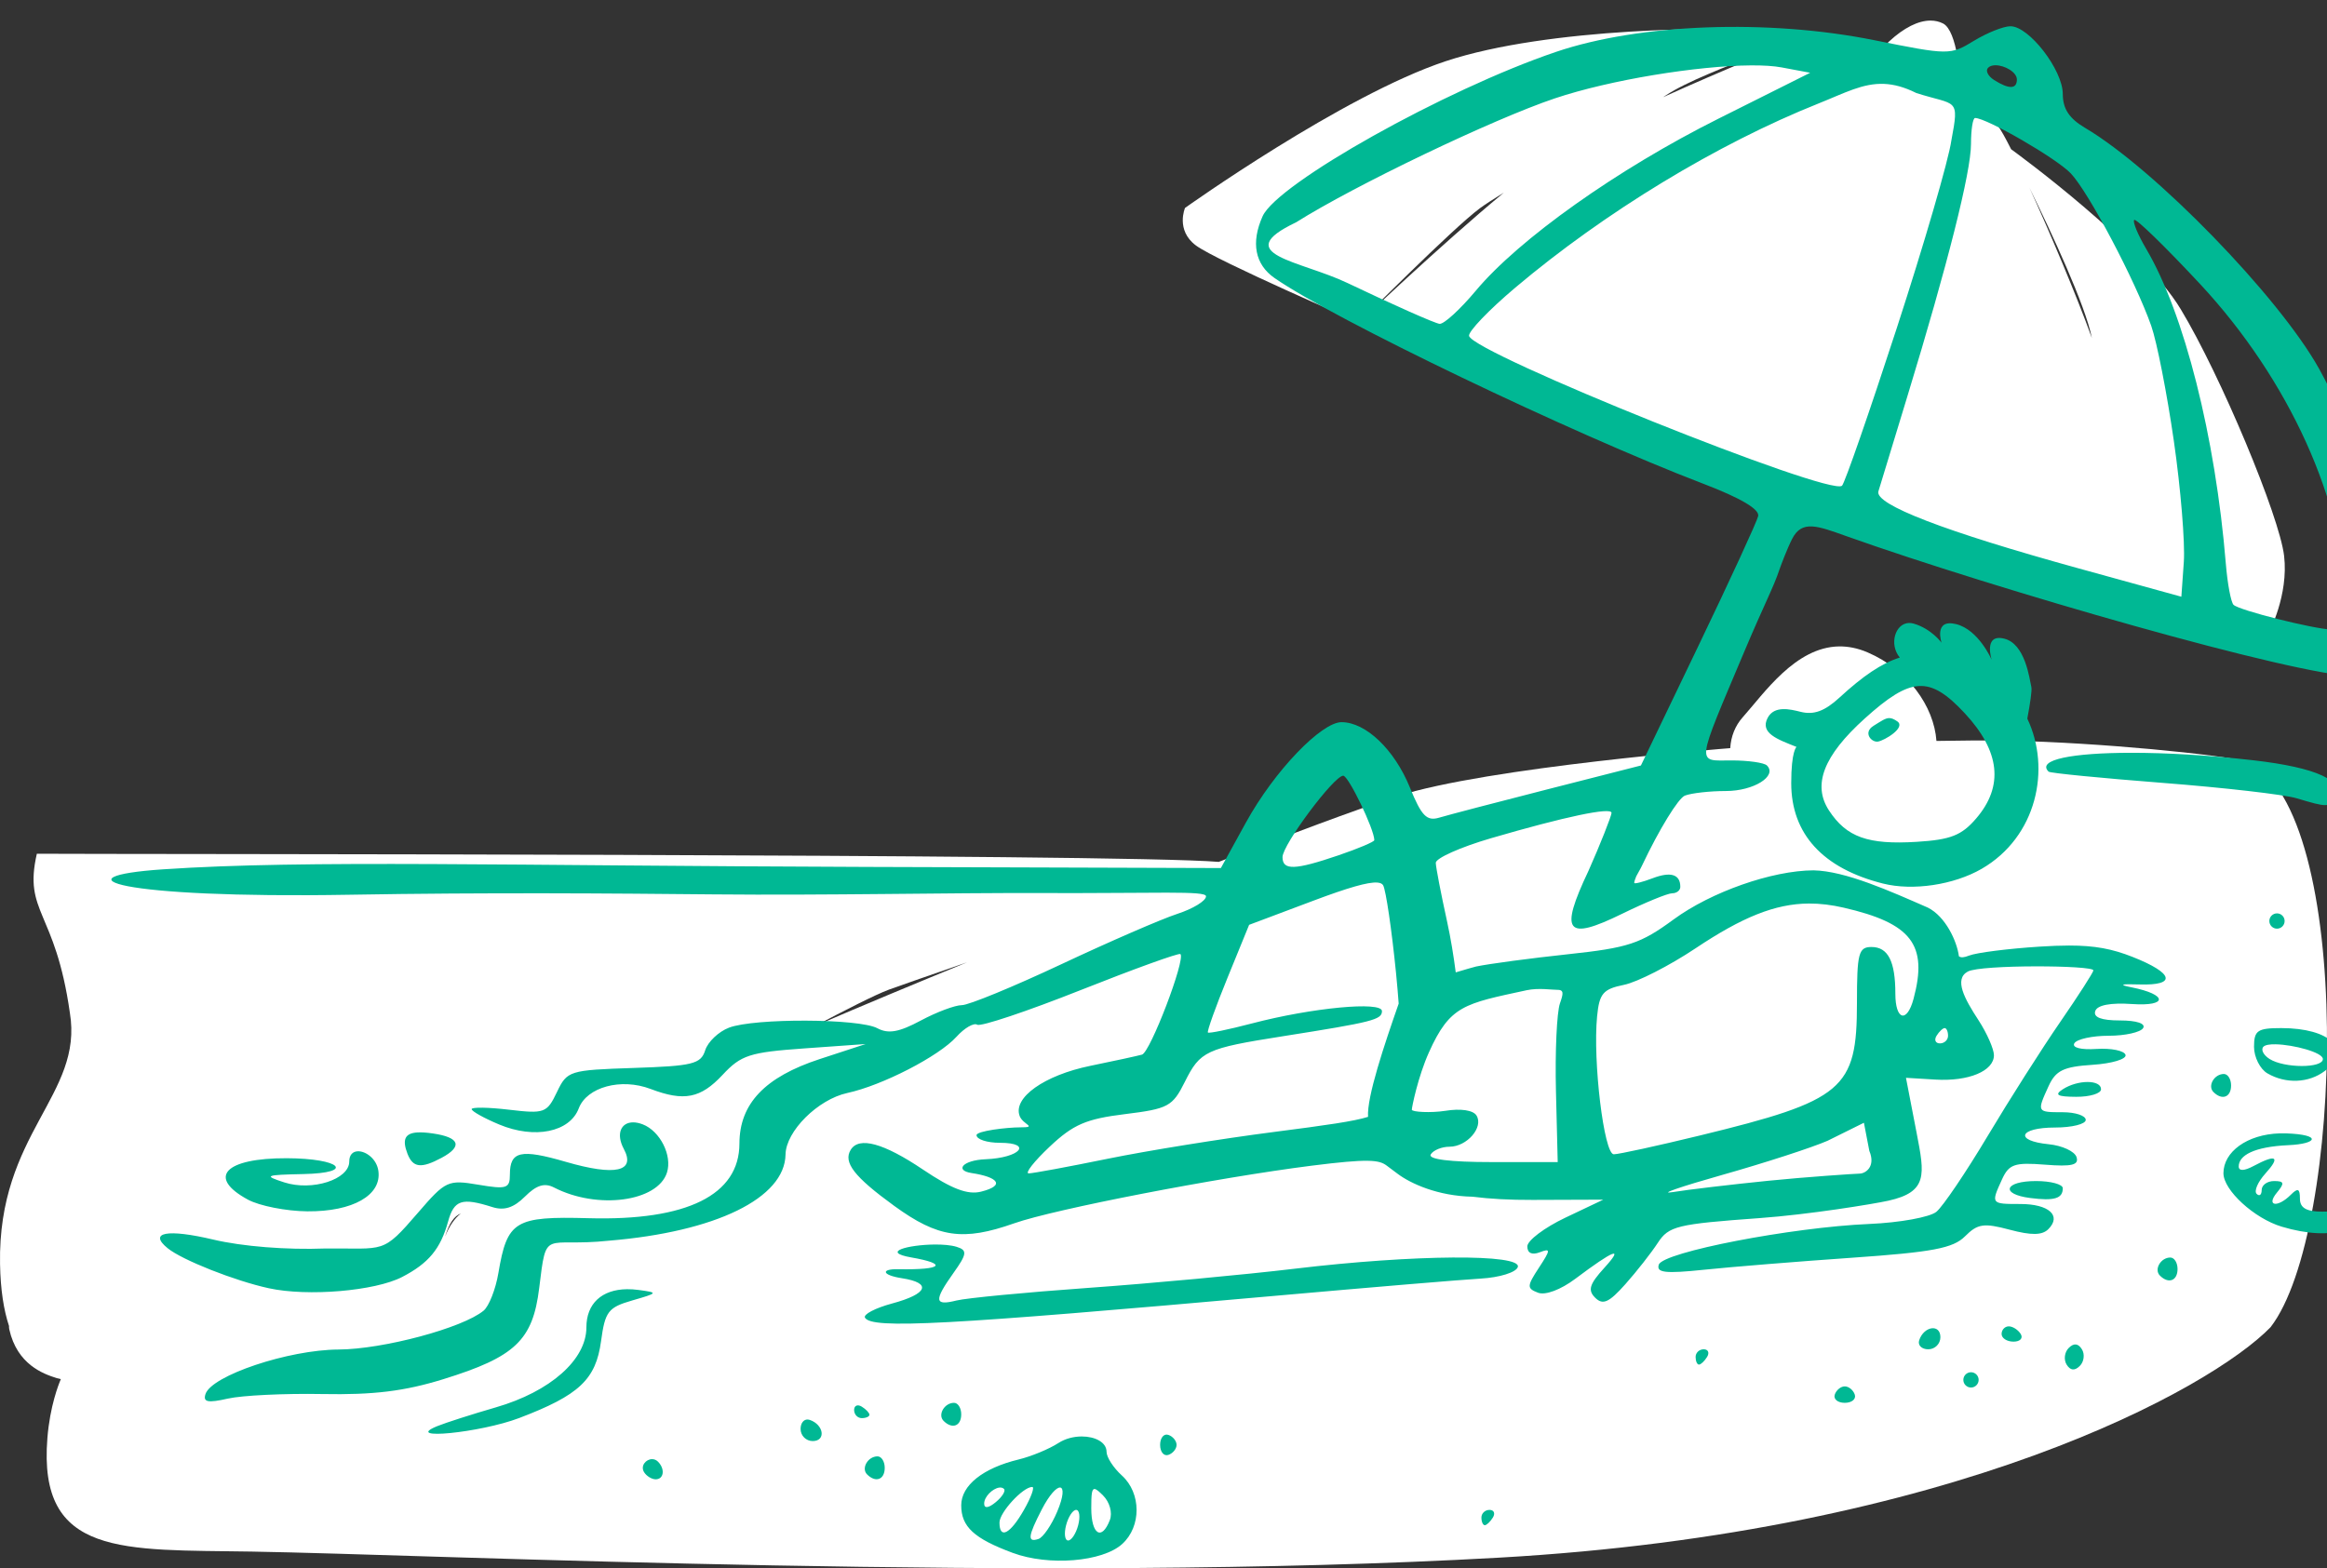 <?xml version="1.0" ?><svg height="317.919mm" viewBox="0 0 471.608 317.919" width="471.608mm" xmlns="http://www.w3.org/2000/svg">
    <rect x="0" y="0" width="471.608" height="317.919" fill="#333333" stroke="none"/>
    <path d="m 9067.297,2053.736 c -2.488,-0.01 -5.411,1.442 -8.401,4.215 -2.522,2.339 -1.798,3.862 0.379,5.453 0,0 -0.064,-0.027 -0.064,-0.027 l -21.239,-4.753 c 0,0 -12.465,5.005 -24.899,10.639 0.158,-0.104 0.345,-0.222 0.494,-0.322 8.633,-5.779 32.744,-12.054 22.326,-13.049 -10.419,-0.995 -46.095,-0.805 -66.89,6.084 -20.795,6.889 -52.818,29.738 -52.818,29.738 0,0 -1.954,4.516 2.213,7.616 4.168,3.1 33.084,15.614 33.084,15.614 0,0 18.966,-19.096 24.452,-23.153 1.045,-0.773 2.749,-1.873 4.875,-3.183 -13.332,11.056 -29.327,26.337 -29.327,26.337 0,0 52.322,22.416 56.535,24.629 4.212,2.213 27.441,7.612 27.441,7.612 l 71.205,22.04 29.182,8.562 c 0,0 4.028,-7.512 3.086,-15.541 -0.942,-8.029 -12.846,-36.565 -20.956,-50.009 -7.83,-12.98 -32.648,-31.169 -34.37,-32.422 -1.185,-2.352 -2.123,-4.034 -2.664,-4.705 -1.6,-1.985 -7.546,-5.132 -12.818,-7.671 2.242,0.423 4.739,0.696 4.952,-0.132 0.393,-1.525 -0.371,-11.514 -3.265,-12.983 -0.769,-0.39 -1.612,-0.585 -2.512,-0.587 z m 20.013,33.869 c 4.489,9.145 11.292,23.683 12.664,30.475 -3.195,-8.805 -8.407,-21.177 -12.664,-30.475 z m -38.597,93.002 c -8.838,0.15 -15.169,9.506 -19.482,14.333 -1.555,1.74 -2.408,3.903 -2.551,6.288 -0.334,0.026 -49.315,3.867 -67.489,9.75 -8.413,2.723 -22.626,8.071 -36.173,13.308 -19.889,-1.693 -224.702,-1.54 -239.535,-1.651 -2.749,12.018 3.724,11.375 6.689,32.212 2.795,16.755 -14.62,24.339 -14.147,50.961 0.093,5.233 0.752,9.343 1.821,12.566 -0.015,0.212 0,0.436 0.052,0.678 1.58,7.11 6.882,9.023 9.555,9.863 0.291,0.086 0.589,0.164 0.891,0.234 -0.442,1.028 -2.199,5.416 -2.723,11.925 -1.95,24.181 15.363,22.596 41.374,23.024 37.129,0.611 160.486,6.454 252.804,1.234 92.318,-5.22 144.364,-34.331 156.382,-46.716 14.941,-19.262 17.005,-104.501 -4.41,-114.62 -5.99,-1.501 -30.409,-3.901 -48.417,-4.276 -2.251,-0.047 -4.823,-0.06 -7.601,-0.045 v 0 c -2.302,0.013 -4.762,0.045 -7.281,0.091 -0.508,-7.035 -5.774,-14.427 -13.931,-17.94 -2.055,-0.885 -3.995,-1.249 -5.83,-1.218 z m -176.696,64.035 c -9.643,3.957 -21.075,8.697 -30.899,12.945 6.17,-3.228 12.131,-6.316 15.104,-7.424 1.54,-0.574 7.823,-2.744 15.795,-5.521 z m -64.405,43.172 c -1.784,1.53 -4.292,2.633 -7.136,3.447 1.98,-0.778 3.733,-1.658 5.27,-2.635 0.684,-0.261 1.304,-0.532 1.866,-0.812 z m -38.191,7.732 c -1.339,1.057 -2.35,2.591 -3.177,4.632 0,-0.024 0.01,-0.05 0.014,-0.074 0.878,-2.681 1.792,-3.98 3.163,-4.558 z" fill="#FFFFFF" paint-order="markers stroke fill" transform="translate(89.497,42.551) translate(-8765.513,-2092.115)"/>
    <path d="m 40029.5,12769.17 v 0 c -5.345,0 -17.945,5.039 -28,11.17 -18.005,10.98 -19.154,10.973 -76.055,-0.49 -81.266,-16.371 -179.632,-12.751 -243.627,8.968 -84.87,28.803 -213.028,100.627 -224.267,125.688 -9.047,20.175 -5.835,36.884 9.09,47.258 45.498,31.632 227.239,118.853 327.9,157.367 28.705,10.984 43.228,19.564 41.994,24.812 -1.037,4.412 -21.639,49.133 -45.779,99.379 l -43.891,91.354 -71.23,18.177 c -39.177,9.998 -76.496,19.761 -82.932,21.694 -9.642,2.897 -13.607,-1.165 -22.537,-23.092 -11.818,-29.017 -33.712,-49.918 -52.289,-49.918 -15.16,0 -51.011,36.621 -73.223,77.002 l -19.023,34.588 -270.143,-0.858 c -276.184,-0.877 -429.464,-5.565 -538.89,1.838 -82.425,5.576 -36.304,22.511 142.691,19.436 106.238,-1.826 202.615,-1.004 278.473,-0.272 85.832,0.829 179.24,-1.269 249.256,-1.015 89.692,0.325 127.248,-1.946 127.248,2.478 0,3.465 -9.873,9.515 -21.94,13.442 -12.066,3.927 -51.943,21.244 -88.615,38.482 -36.672,17.237 -70.936,31.34 -76.143,31.34 -5.204,0 -19.379,5.315 -31.498,11.81 -16.619,8.907 -24.771,10.344 -33.17,5.85 -14.004,-7.496 -94.035,-7.809 -113.404,-0.445 -7.978,3.033 -16.192,10.831 -18.254,17.328 -3.324,10.471 -9.525,12.006 -54.556,13.5 -49.518,1.643 -51.009,2.111 -58.852,18.508 -7.637,15.965 -9.504,16.651 -36.627,13.439 -15.719,-1.863 -28.58,-2.06 -28.58,-0.437 0,1.621 9.487,6.913 21.082,11.757 27.061,11.308 53.906,5.865 60.824,-12.332 6.223,-16.366 32.383,-23.445 54.944,-14.867 25.582,9.726 38.247,7.242 55.08,-10.801 14.118,-15.134 20.629,-17.238 62.562,-20.22 l 46.803,-3.328 -35.102,11.494 c -41.962,13.741 -61.332,34.149 -61.4,64.605 -0.05,39.36 -40.104,59.2 -115.324,57.127 -56.514,-1.558 -62.263,1.937 -69.028,41.977 -2.092,12.389 -7.178,25.324 -11.299,28.744 -15.971,13.256 -76.837,29.562 -110.978,29.736 -38.264,0.193 -97.076,19.897 -101.719,34.078 -2.021,6.176 1.762,6.942 17.11,3.459 10.838,-2.459 43.371,-4.03 72.293,-3.488 39.199,0.735 62.753,-2.16 92.519,-11.373 54.976,-17.015 68.421,-29.813 73.297,-69.764 5.703,-46.731 3.346,-30.855 53.293,-36.162 81.762,-6.774 134.573,-32.555 135.094,-65.953 0.276,-17.775 24.786,-42.176 47.242,-47.035 26.764,-5.79 69.999,-28.066 83.525,-43.035 6.062,-6.707 13.2,-10.851 15.862,-9.205 2.661,1.645 38.275,-10.279 79.14,-26.498 40.866,-16.219 75.176,-28.615 76.244,-27.547 4.074,4.074 -23.08,75.165 -29.384,76.926 -3.642,1.018 -21.372,4.867 -39.401,8.554 -35.363,7.232 -59.546,24.411 -54.15,38.469 2.529,6.59 14.067,8.613 0.351,8.613 -9.997,0 -33.355,2.754 -33.355,5.971 0,3.218 8.054,5.853 17.896,5.852 25.474,0 15.477,11.505 -10.927,12.576 -17.662,0.717 -23.858,8.573 -10.7,10.566 19.835,3.005 26.308,9.43 7.204,14.225 -10.242,2.571 -22.352,-2.038 -44.463,-16.918 -30.108,-20.261 -48.866,-25.4 -55.215,-15.127 -5.942,9.614 2.641,20.69 33.271,42.943 33.572,24.388 52.561,27.145 91.758,13.315 30.577,-10.789 155.332,-34.961 227.529,-44.086 43.154,-5.455 51.433,-4.48 57.286,-0.09 l 8.503,6.373 c 9.706,7.276 30.416,16.944 57.231,17.457 13.172,1.681 28.215,2.517 46.043,2.453 l 53.914,-0.195 -29.049,13.806 c -15.976,7.594 -29.049,17.473 -29.049,21.952 0,5.113 3.538,6.788 9.504,4.498 8.476,-3.253 8.408,-1.974 -0.633,11.824 -9.253,14.121 -9.311,15.788 -0.669,19.105 5.546,2.129 17.319,-2.258 28.423,-10.593 29.865,-22.416 37.71,-25.383 22.248,-8.414 -11.402,12.515 -12.788,17.095 -6.921,22.882 5.841,5.764 10.529,3.647 23.033,-10.404 8.633,-9.701 19.797,-23.924 24.808,-31.607 8.388,-12.861 14.563,-14.366 77.715,-18.932 37.732,-2.728 86.968,-10.744 98.617,-13.32 30.294,-6.7 27.753,-20.075 21.743,-51.188 l -8.274,-42.826 22.525,1.356 c 25.394,1.527 44.756,-6.544 44.756,-18.663 0,-4.465 -5.104,-16.48 -11.931,-26.945 -10.579,-16.218 -18.804,-31.225 -8.067,-37.027 10.029,-5.42 96.053,-4.889 96.053,-0.905 0,1.455 -11.425,19.226 -25.389,39.491 -13.963,20.264 -38.937,59.527 -55.498,87.252 -16.56,27.724 -34.184,53.789 -39.162,57.92 -4.978,4.131 -28.05,8.325 -51.271,9.316 -59.445,2.54 -157.85,21.551 -161.035,31.113 -2.074,6.218 4.964,7.01 34.705,3.901 20.518,-2.145 71.288,-6.264 112.82,-9.155 61.975,-4.314 77.513,-7.259 86.678,-16.424 9.64,-9.639 14.307,-10.326 34.152,-5.029 16.561,4.419 24.814,4.305 29.527,-0.408 10.364,-10.364 0.456,-19.26 -21.451,-19.26 -22.503,0 -22.53,-0.04 -14,-18.76 5.342,-11.721 9.582,-13.183 32.881,-11.33 20.585,1.637 26.144,0.295 24.131,-5.83 -1.439,-4.377 -10.968,-8.783 -21.178,-9.791 -26.734,-2.64 -22.894,-12.793 4.838,-12.793 12.871,0 23.402,-2.633 23.402,-5.851 0,-3.217 -7.899,-5.85 -17.552,-5.85 -19.911,0 -19.94,-0.06 -10.893,-19.914 5.484,-12.037 11.417,-14.922 33.641,-16.363 14.84,-0.962 26.191,-4.384 25.226,-7.602 -0.964,-3.218 -10.951,-5.257 -22.193,-4.533 -12.087,0.779 -18.999,-1.014 -16.914,-4.387 1.939,-3.138 13.745,-5.705 26.236,-5.705 12.492,0 24.338,-2.633 26.326,-5.851 2.158,-3.491 -4.976,-5.85 -17.693,-5.85 -14.215,0 -20.514,-2.388 -18.92,-7.166 1.532,-4.599 11.667,-6.528 28.275,-5.385 27.414,1.887 27.1,-7.291 -0.437,-12.769 -10.216,-2.03 -8.454,-2.706 5.85,-2.231 28.845,0.957 26.475,-8.597 -5.233,-21.101 -15.491,-6.108 -28.663,-8.665 -48.471,-8.66 -6.602,0 -13.942,0.288 -22.351,0.822 -24.133,1.534 -48.486,4.621 -54.117,6.863 -3.76,1.496 -6.198,1.76 -7.774,0.543 -1.495,-11.571 -10.228,-30.479 -23.785,-37.252 -28.488,-12.445 -62.976,-28.048 -87.447,-28.498 -31.623,0.132 -78.288,16.512 -106.922,37.531 -25.413,18.655 -34.713,21.721 -80.826,26.649 -28.66,3.063 -60.303,7.29 -70.319,9.394 -1.567,0.33 -8.644,2.438 -15.527,4.477 -1.549,-12.037 -3.752,-25.913 -6.691,-39.276 -4.601,-20.915 -8.453,-40.935 -8.571,-44.488 -0.113,-3.554 18.881,-12.038 42.209,-18.851 56.587,-16.529 92.134,-24.009 92.217,-19.407 0.04,2.071 -8.731,24.403 -17.619,44.303 -0.06,0.121 -0.104,0.227 -0.164,0.348 -22.201,46.937 -16.975,53.528 25.809,32.58 17.647,-8.641 34.891,-15.709 38.326,-15.709 3.432,0 6.24,-2.202 6.24,-4.895 0,-9.611 -7.293,-11.894 -21.16,-6.623 -7.74,2.942 -14.074,4.541 -14.074,3.559 0,-0.917 0.559,-2.681 1.529,-5.033 1.549,-3.032 2.814,-4.802 4.471,-8.323 12.983,-27.448 27.718,-51.484 32.744,-53.412 5.025,-1.928 19.131,-3.506 31.343,-3.506 21.213,0 39.531,-11.411 31.389,-19.552 -2.117,-2.117 -14.247,-3.85 -26.957,-3.85 -27.187,0 -27.877,5.796 9.977,-84.021 14.729,-34.951 22.075,-48.467 26.527,-61.914 0.832,-2.514 5.762,-15.715 9.707,-23.495 7.502,-14.793 19.482,-9.973 41.525,-2.127 112.868,40.176 344.827,107.203 389.459,107.204 24.352,0 29.099,-15.789 22.481,-74.776 -5.998,-53.473 -25.782,-116.375 -50.527,-160.65 -30.84,-55.176 -125.419,-152.528 -178.848,-184.09 -12.181,-7.195 -17.076,-14.629 -17.076,-25.928 0,-18.409 -25.823,-51.858 -40.012,-51.82 z m -11.412,29.842 c 6.947,0 16.322,5.255 16.322,10.91 0,7.43 -6.056,7.576 -17.381,0.414 -4.738,-2.994 -6.821,-7.23 -4.64,-9.412 1.338,-1.338 3.383,-1.915 5.699,-1.912 z m -187.031,0.101 c 9.413,-0.06 17.443,0.43 23.474,1.561 l 21.78,4.084 -70.081,35.08 c -77.287,38.688 -152.571,92.093 -185.71,131.74 -11.836,14.157 -24.252,25.52 -27.592,25.252 -3.341,-0.268 -35.016,-14.31 -70.391,-31.203 -36.238,-17.306 -90.871,-21.923 -39.32,-46.496 44.421,-28.041 150.658,-78.946 197.75,-94.754 42.549,-14.284 109.3,-24.989 150.09,-25.264 z m 101.89,14.164 c 7.436,0.325 15.366,2.398 24.573,6.991 30.831,9.86 33.021,2.992 26.759,36.355 -2.032,14.638 -20.836,79.268 -41.785,143.623 -20.95,64.354 -39.771,118.541 -41.828,120.416 -9.158,8.347 -281.683,-101.121 -285.221,-114.568 -0.846,-3.217 15.096,-19.883 35.428,-37.035 68.352,-57.662 154.201,-109.803 231.871,-140.827 19.884,-7.941 33.846,-15.673 50.203,-14.955 z m 69.481,26.08 c 8.916,0 62.4,30.965 73.209,42.385 13.705,14.48 49.278,81.913 61.531,116.641 4.269,12.101 12.043,51.696 17.273,87.988 5.232,36.291 8.666,77.956 7.633,92.59 l -1.881,26.605 -78.98,-21.789 c -102.269,-28.213 -155.726,-48.799 -152.717,-58.812 1.275,-4.241 11.158,-36.674 21.963,-72.069 31.124,-101.962 48.85,-172.242 48.85,-193.703 0,-10.91 1.403,-19.836 3.119,-19.836 z m 121.709,77.985 c 1.345,-1.345 24.008,20.707 50.361,49.004 68.088,73.11 110.963,167.793 111.379,245.974 0.08,14.433 -2.366,18.895 -10.137,18.516 -15.277,-0.742 -71.481,-14.914 -75.64,-19.074 -1.991,-1.99 -4.646,-16.17 -5.903,-31.512 -7.95,-97.059 -31.827,-191.504 -60.855,-240.709 -6.408,-10.864 -10.55,-20.854 -9.205,-22.199 z m -172.282,308.31 c -10.504,0.318 -15.418,16.365 -6.996,26.455 -14.05,4.423 -28.28,14.188 -46.089,30.582 -11.308,10.407 -19.649,13.472 -29.77,10.932 -8.115,-2.037 -20.159,-4.943 -25.189,4.604 -6.191,11.755 7.725,16.51 22.056,22.236 0,0 -4.043,2.984 -4.043,27.684 0,38.838 24.143,65.264 70.205,76.849 22.783,5.729 54.143,1.041 75.444,-11.277 42.085,-24.339 53.266,-76.364 34.91,-114.887 2.106,-11.309 3.688,-21.527 3.094,-24.146 -1.491,-6.562 -4.641,-33.106 -20.797,-37.057 -16.157,-3.952 -9.528,16.254 -9.528,16.254 0,0 -9.942,-23.115 -27.259,-27.365 -17.316,-4.252 -11.102,14.242 -11.102,14.242 0,0 -7.705,-10.664 -21.293,-14.615 -1.274,-0.371 -2.491,-0.525 -3.643,-0.491 z m 7.635,48.233 c 11.327,-0.628 21.549,6.352 34.934,20.701 27.181,29.141 30.101,55.895 8.801,80.658 -11.118,12.925 -19.488,16.215 -45.342,17.824 -37.361,2.326 -53.771,-3.53 -67.162,-23.968 -12.832,-19.584 -4.189,-41.899 27.217,-70.272 17.794,-16.078 30.226,-24.315 41.552,-24.943 z m -22.691,24.531 c -3.048,0 -6.049,2.22 -12.008,5.896 -8.343,5.147 -1.663,12.883 3.377,12.067 5.041,-0.817 21.524,-10.749 14.82,-15.422 -2.513,-1.752 -4.36,-2.545 -6.189,-2.541 z m 184.9,26.547 c -44.587,0.04 -72.528,5.237 -63.01,14.433 1.124,1.09 40.344,4.947 87.151,8.575 46.807,3.626 92.879,8.917 102.385,11.756 23.641,7.06 24.817,7.053 29.326,-0.245 8.096,-13.099 -13.74,-23.214 -62.115,-28.775 -34.24,-3.937 -66.985,-5.768 -93.737,-5.744 z m -602.492,17.531 c 4.008,0 23.77,40.985 23.77,49.297 0,1.241 -12.316,6.453 -27.37,11.582 -33.456,11.399 -42.837,11.702 -42.837,1.389 0,-9.486 39.363,-62.268 46.437,-62.268 z m 26.02,81.736 c 2.359,0.167 3.823,0.876 4.507,2.098 2.11,3.763 6.536,33.876 9.836,66.918 0.942,9.432 1.5,16.515 2.043,23.58 -10.929,31.314 -24.474,71.505 -23.418,86.631 -10.526,3.352 -31.283,6.325 -72.177,11.586 -39.727,5.111 -96.87,14.325 -126.989,20.478 -30.118,6.153 -57.294,11.188 -60.386,11.188 -3.093,0 4.141,-9.205 16.072,-20.457 17.973,-16.951 27.821,-21.214 57.457,-24.865 33.238,-4.095 36.482,-5.841 45.902,-24.715 11.766,-23.577 16.071,-25.584 74.694,-34.836 69.068,-10.899 76.056,-12.671 76.056,-19.283 0,-7.678 -53.612,-2.586 -99.449,9.445 -17.693,4.645 -32.841,7.773 -33.664,6.951 -0.822,-0.823 5.934,-19.694 15.014,-41.937 l 16.507,-40.442 49.334,-18.541 c 26.431,-9.935 41.581,-14.299 48.661,-13.799 z m 330.085,16.04 c 8.646,-0.05 17.373,1.035 26.577,3.152 52.006,11.958 64.576,28.361 53.486,69.742 -5.053,18.846 -13.918,16.347 -13.918,-3.924 0,-24.781 -5.59,-35.72 -18.248,-35.72 -9.887,0 -11.121,4.719 -11.121,42.742 0,66.171 -10.099,74.686 -120.4,101.527 -32.305,7.861 -61.811,14.297 -65.571,14.301 -7.495,0 -16.112,-71.218 -12.767,-105.502 1.708,-17.516 4.571,-20.875 20.525,-24.108 10.193,-2.065 34.891,-14.678 54.881,-28.027 35.382,-23.623 60.617,-34.029 86.556,-34.183 z m 358.014,7.531 c -3.219,0 -5.851,2.632 -5.851,5.849 0,3.218 2.632,5.852 5.851,5.852 3.217,0 5.846,-2.634 5.846,-5.852 0,-3.217 -2.629,-5.849 -5.846,-5.849 z m -550.847,58.455 c 5.772,-0.125 5.1,2.83 2.46,10.422 -2.414,6.95 -3.779,37.086 -3.05,66.967 v 0.08 l 1.349,54.33 h -50.367 c -32.081,0 -49.048,-2.134 -46.738,-5.875 1.999,-3.229 8.437,-5.873 14.31,-5.873 13.387,0 26.266,-14.863 20.688,-23.881 -2.521,-4.081 -12.055,-5.503 -23.998,-3.565 -10.896,1.689 -25.471,0.918 -25.471,-0.896 0,-1.816 4.683,-25.121 13.081,-43.842 16.153,-35.985 26.986,-37.221 74.703,-47.527 9.072,-1.96 19.577,-0.261 23.04,-0.336 z m 296.699,29.299 c 1.419,0 2.58,2.635 2.58,5.853 0,3.217 -2.791,5.848 -6.197,5.848 -3.408,0 -4.57,-2.631 -2.581,-5.848 1.988,-3.218 4.78,-5.853 6.198,-5.853 z m 257.459,0 c -18.241,0 -20.867,1.803 -20.867,14.336 0,7.885 4.611,17.018 10.242,20.297 14.06,8.189 31.646,7.46 43.877,-1.823 21.18,-16.078 4.226,-32.81 -33.252,-32.81 z m -4.196,12.404 v 0 c 13.561,0.283 35.985,6.198 35.985,11.256 0,7.141 -29.473,7.116 -40.781,-0.04 -4.729,-2.994 -6.835,-7.22 -4.665,-9.391 1.397,-1.396 4.937,-1.927 9.461,-1.832 z m -39.724,22.699 c -7.378,0 -12.662,9.135 -7.987,13.809 6.589,6.589 13.493,4.014 13.493,-5.033 0,-4.827 -2.478,-8.776 -5.506,-8.776 z m -104.266,6.129 c -5.875,0 -13.188,1.856 -18.937,5.572 -6.66,4.303 -4.19,5.694 10.238,5.762 10.458,0.05 19.014,-2.545 19.014,-5.762 0,-3.716 -4.439,-5.572 -10.315,-5.572 z m -1112.273,30.885 c -9.348,-0.04 -13.334,8.795 -7.19,20.277 9.313,17.402 -6.45,20.932 -44.316,9.924 -34.56,-10.047 -42.791,-8.184 -42.791,9.697 0,10.668 -2.446,11.46 -24.152,7.793 -23.187,-3.917 -25.033,-3.063 -46.114,21.414 -27.661,32.117 -24.968,26.983 -70.916,27.379 -29.517,1.134 -63.466,-1.558 -85.5,-6.781 -35.339,-8.376 -50.032,-5.623 -35.06,6.568 11.112,9.048 51.378,24.978 77.455,30.641 29.747,6.461 81.094,2.116 101.847,-8.617 20.228,-10.459 29.397,-21.503 35.139,-42.317 4.595,-16.654 10.537,-18.617 33.838,-11.189 9.102,2.902 16.412,0.552 24.998,-8.033 8.755,-8.754 14.948,-10.682 22.238,-6.92 33.08,17.072 79.26,10.943 86.371,-11.463 4.144,-13.054 -5.285,-31.762 -18.578,-36.863 -2.669,-1.024 -5.112,-1.503 -7.269,-1.51 z m 941.242,0.299 4.133,21.49 c 5.133,12.326 -3.153,17.326 -7.315,17.41 -4.021,0.09 -41.008,2.553 -69.968,5.479 -28.959,2.925 -61.866,6.83 -73.127,8.677 -11.263,1.847 5.85,-4.085 38.027,-13.183 32.177,-9.097 68.377,-20.836 80.443,-26.088 z m -1106.414,7.414 c -9.544,0.624 -11.547,5.627 -7.498,16.176 4.161,10.845 10.446,11.626 26.103,3.248 16.336,-8.743 13.935,-15.635 -6.492,-18.633 -4.912,-0.721 -8.932,-0.999 -12.113,-0.791 z m 1424.406,0.699 c -25.042,0.775 -43.041,14.193 -43.041,30.518 0,12.967 23.57,34.573 44.576,40.863 39.005,11.679 66.58,2.592 66.58,-21.938 0,-18.413 -9.381,-32.911 -24.757,-38.248 -9.229,-3.206 -9.12,-1.638 1.228,17.672 13.451,25.096 11.177,31.014 -11.92,31.014 -12.295,0 -17.207,-2.838 -17.207,-9.945 0,-7.735 -1.558,-8.387 -7.019,-2.926 -10.152,10.15 -19.165,8.647 -10.53,-1.756 5.964,-7.186 5.564,-8.775 -2.211,-8.776 -5.22,0 -9.492,3.072 -9.492,6.827 0,3.753 -1.738,5.086 -3.863,2.961 -2.126,-2.126 0.913,-9.147 6.756,-15.602 11.682,-12.91 8.307,-15.009 -9.127,-5.68 -7.125,3.811 -11.317,3.939 -11.317,0.344 0,-8.501 11.635,-15.112 38.127,-16.308 22.031,-0.994 25.818,-7.997 -1.689,-9.006 -1.727,-0.07 -3.427,-0.07 -5.098,0 z m -1469.902,13.713 c -3.655,0.159 -6.489,2.565 -6.489,7.857 0,13.721 -28.404,22.817 -49.728,15.926 -16.019,-5.177 -14.741,-5.732 14.627,-6.359 40.183,-0.857 28.538,-11.984 -12.686,-12.117 -47.401,-0.154 -61.232,14.577 -29.73,31.666 8.849,4.8 29.325,8.83 45.502,8.962 34.803,0.276 56.955,-12.367 54.289,-30.986 -1.324,-9.243 -9.695,-15.214 -15.785,-14.949 z m 1283.527,22.767 c -24.207,0 -27.594,10.014 -4.392,12.985 18.364,2.352 24.869,0.396 24.869,-7.479 0,-3.028 -9.215,-5.506 -20.477,-5.506 z m -842.629,48.559 c -19.686,0.219 -41.45,5.717 -17.406,9.904 27.345,4.762 24.59,9.613 -10.279,8.977 -13.28,-0.242 -12.468,4.513 2.992,6.904 23.083,3.57 19.831,11.954 -7.49,19.311 -12.969,3.492 -22.31,8.403 -20.758,10.914 5.378,8.702 60.74,5.743 313.455,-16.756 72.399,-6.445 143.276,-12.386 157.506,-13.201 14.345,-0.822 26.944,-4.738 28.277,-8.793 3.368,-10.242 -79.413,-9.662 -170.203,1.193 -39.138,4.679 -110.346,11.299 -158.238,14.711 -47.893,3.412 -93.305,7.768 -100.918,9.678 -16.884,4.238 -17.311,0.105 -2.18,-21.143 10.249,-14.394 10.733,-17.341 2.461,-19.912 -4.326,-1.345 -10.657,-1.86 -17.219,-1.787 z m 945.356,9.945 c -7.378,0 -12.66,9.137 -7.987,13.811 6.588,6.589 13.493,4.012 13.493,-5.035 0,-4.826 -2.479,-8.776 -5.506,-8.776 z m -1180.309,24.235 c -19.28,0.223 -31.07,10.988 -31.07,29.203 0,24.723 -27.598,49.12 -69.194,61.17 -18.253,5.288 -38.453,11.763 -44.888,14.386 -27.002,11.012 33.039,5.07 62.672,-6.203 45.86,-17.446 58.647,-29.46 62.625,-58.836 3.072,-22.698 5.445,-25.79 23.886,-31.123 19.884,-5.749 20.02,-5.983 4.678,-8.037 -3.047,-0.408 -5.955,-0.591 -8.709,-0.56 z m 1056.76,28.42 c -3.028,0 -5.506,2.631 -5.506,5.849 0,3.218 4.105,5.85 9.121,5.85 5.019,0 7.494,-2.632 5.506,-5.85 -1.988,-3.218 -6.095,-5.849 -9.121,-5.849 z m -59.059,1.504 c -3.6,0.514 -7.651,3.675 -9.459,9.099 -1.273,3.821 1.85,6.947 6.946,6.947 5.094,0 9.263,-4.168 9.263,-9.263 0,-5.165 -3.149,-7.298 -6.75,-6.783 z m 110.336,12.355 c -1.683,-0.17 -3.499,0.722 -5.449,2.672 -3.219,3.218 -3.941,8.941 -1.605,12.719 h 10e-4 c 2.829,4.58 6.196,4.921 10.096,1.021 3.219,-3.218 3.939,-8.943 1.604,-12.721 -1.415,-2.29 -2.964,-3.522 -4.647,-3.691 z m -284.603,3.691 c -3.408,0 -6.196,2.632 -6.196,5.85 0,3.217 1.158,5.85 2.577,5.85 1.419,0 4.21,-2.633 6.199,-5.85 1.988,-3.218 0.828,-5.85 -2.58,-5.85 z m 204.42,17.551 c -3.218,0 -5.852,2.633 -5.852,5.85 0,3.218 2.634,5.851 5.852,5.851 3.217,0 5.849,-2.633 5.849,-5.851 0,-3.217 -2.632,-5.85 -5.849,-5.85 z m -96.534,10.822 c -3.055,0 -6.499,2.83 -7.652,6.29 -1.153,3.459 2.29,6.289 7.652,6.289 5.364,0 8.807,-2.83 7.655,-6.289 -1.153,-3.46 -4.597,-6.29 -7.655,-6.29 z m -681.226,12.579 c -7.378,0 -12.662,9.136 -7.988,13.81 6.589,6.589 13.494,4.012 13.494,-5.035 0,-4.827 -2.478,-8.775 -5.506,-8.775 z m -72.82,2.011 c -2.099,-0.351 -3.584,0.939 -3.584,3.494 0,3.408 2.638,6.196 5.855,6.196 3.218,0 5.85,-1.16 5.85,-2.58 0,-1.419 -2.632,-4.208 -5.85,-6.196 -0.804,-0.497 -1.572,-0.797 -2.271,-0.914 z m -38.981,10.754 c -3.158,-0.185 -5.553,2.767 -5.553,7.225 0,5.095 4.17,9.262 9.264,9.262 10.332,0 8.533,-12.594 -2.314,-16.209 -0.479,-0.159 -0.946,-0.249 -1.397,-0.276 z m 274.443,11.535 c -2.857,-0.04 -5.025,3.184 -5.025,7.877 0,5.363 2.83,8.808 6.289,7.655 3.46,-1.153 6.289,-4.598 6.289,-7.655 0,-3.057 -2.829,-6.502 -6.289,-7.654 -0.432,-0.144 -0.854,-0.215 -1.264,-0.223 z m -64.923,1.436 c -6.058,0 -12.571,1.577 -17.907,5.031 -7.081,4.584 -20.774,10.246 -30.427,12.582 -27.321,6.611 -43.879,19.836 -43.879,35.049 0,16.387 9.762,25.402 39.433,36.41 27.505,10.204 68.565,6.87 83.66,-6.791 14.789,-13.387 14.672,-38.94 -0.242,-52.437 -6.435,-5.824 -11.699,-13.954 -11.699,-18.065 0,-7.387 -8.833,-11.774 -18.932,-11.779 z m -156.223,15.217 c -7.378,0 -12.661,9.136 -7.986,13.81 6.588,6.588 13.492,4.011 13.492,-5.035 0,-4.827 -2.478,-8.775 -5.506,-8.775 z m -172.4,2.129 c -4.688,0 -9.131,5.126 -6.133,9.976 1.851,2.995 5.843,5.446 8.871,5.446 6.29,0 7.325,-7.929 1.763,-13.491 -1.351,-1.351 -2.939,-1.927 -4.501,-1.931 z m 290.714,21.273 c 2.01,0 -0.829,7.881 -6.31,17.514 -10.553,18.546 -18.742,22.791 -18.742,9.718 0,-7.748 17.925,-27.232 25.052,-27.232 z m 21.442,0.445 c 2.695,0.356 2.644,6.575 -2.319,18.375 -4.351,10.351 -10.807,19.784 -14.343,20.963 -8.648,2.882 -8.104,-2.025 2.496,-22.523 6.029,-11.659 11.471,-17.17 14.166,-16.815 z m -46.821,0.06 c 0.696,-0.106 1.36,-0.1 1.965,0.03 0.692,0.148 1.31,0.464 1.817,0.971 1.472,1.473 -1.336,6.009 -6.242,10.08 -5.56,4.614 -8.915,5.056 -8.915,1.176 0,-5.414 6.505,-11.515 11.375,-12.256 z m 73.124,1.07 c 1.343,0.121 3.365,1.876 6.398,4.908 5.093,5.087 7.355,13.253 5.225,18.805 -6.208,16.175 -14.215,11.11 -14.215,-8.992 0,-10.572 0.351,-14.92 2.592,-14.721 z m -14.159,15.975 c 2.543,0 3.244,5.267 1.561,11.703 -1.683,6.435 -5.138,11.701 -7.68,11.701 -2.542,0 -3.243,-5.266 -1.56,-11.701 1.682,-6.436 5.138,-11.703 7.679,-11.703 z m 316.133,0 c -3.407,0 -6.195,2.634 -6.195,5.851 0,3.218 1.16,5.852 2.58,5.852 1.419,0 4.208,-2.634 6.195,-5.852 1.989,-3.217 0.828,-5.851 -2.58,-5.851 z" fill="#00B894" transform="translate(89.497,42.551) translate(-8765.513,-2092.115) matrix(0.265,0,0,0.265,-1524.344,-1328.946)"/>
</svg>